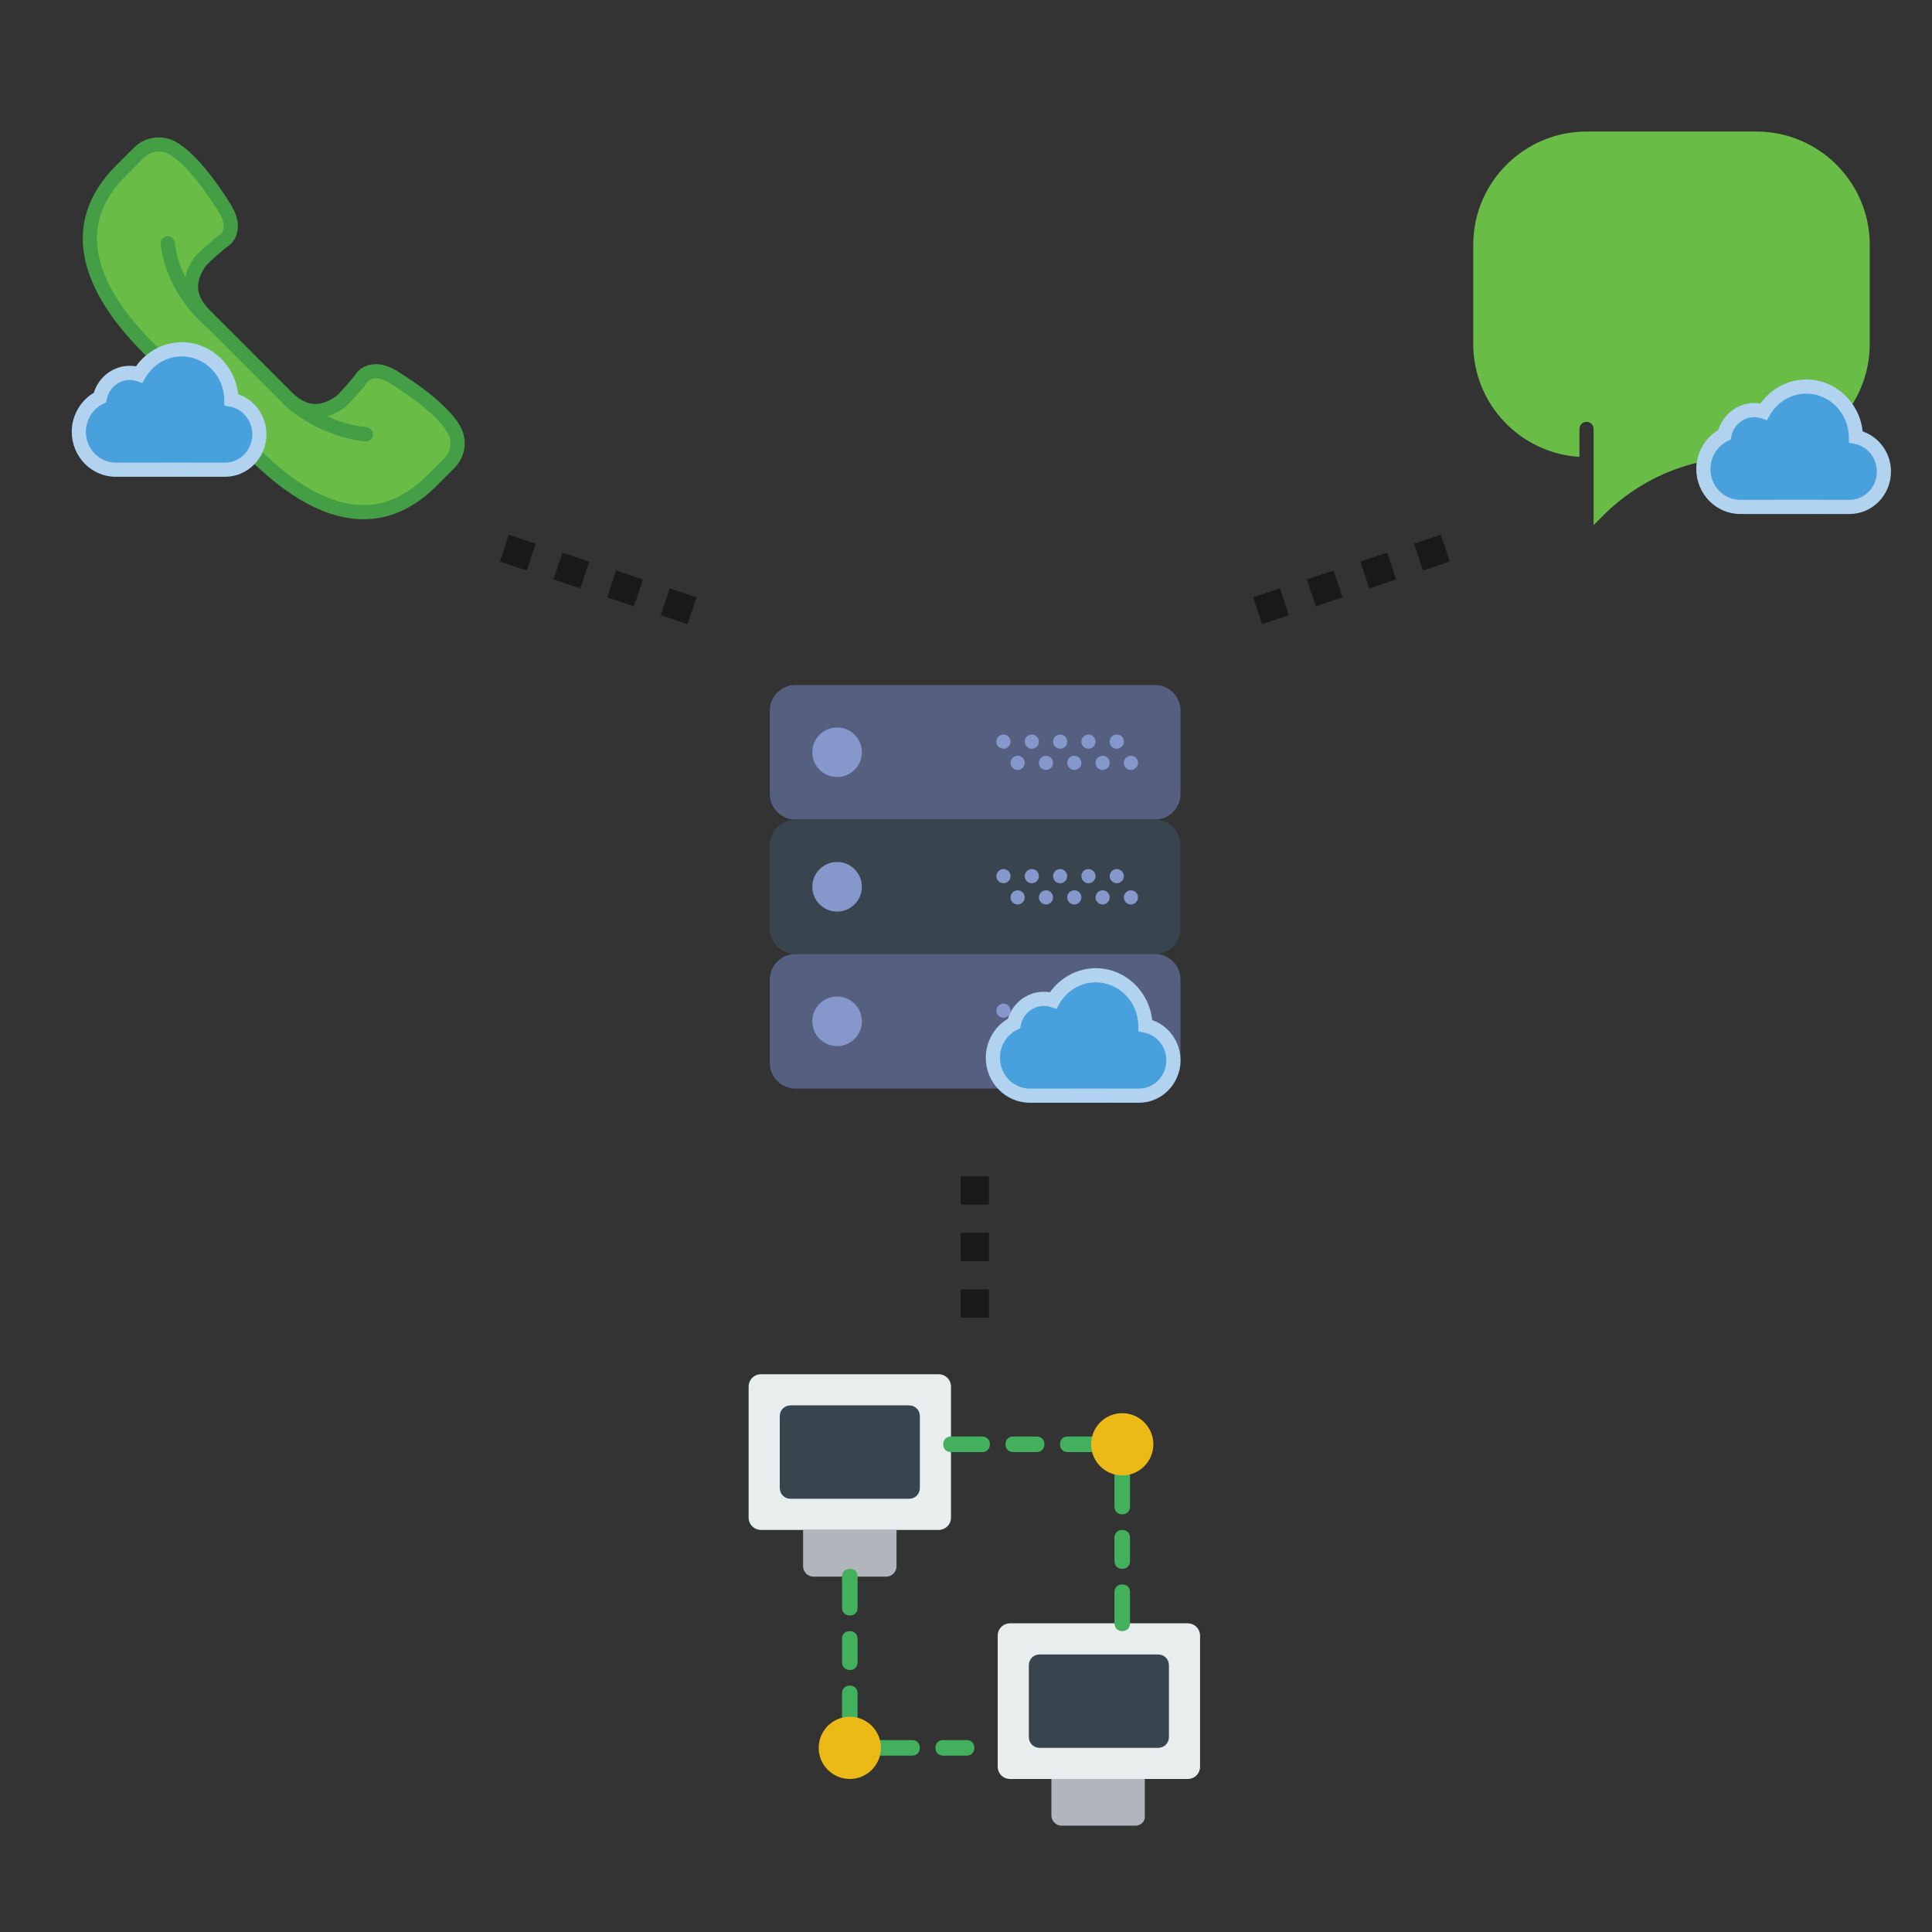 <?xml version="1.0" encoding="UTF-8" standalone="no"?>
<!-- Created with Inkscape (http://www.inkscape.org/) -->

<svg
   xmlns:dc="http://purl.org/dc/elements/1.1/"
   xmlns:cc="http://creativecommons.org/ns#"
   xmlns:rdf="http://www.w3.org/1999/02/22-rdf-syntax-ns#"
   xmlns:svg="http://www.w3.org/2000/svg"
   xmlns="http://www.w3.org/2000/svg"
   xmlns:sodipodi="http://sodipodi.sourceforge.net/DTD/sodipodi-0.dtd"
   xmlns:inkscape="http://www.inkscape.org/namespaces/inkscape"
   width="72.309mm"
   height="72.309mm"
   viewBox="0 0 72.309 72.309"
   version="1.1"
   id="svg8"
   inkscape:version="0.92.2 2405546, 2018-03-11"
   sodipodi:docname="router_state.svg"
   inkscape:export-filename="/home/fin/Documents/Uni/WAMP-Router/router_state.png"
   inkscape:export-xdpi="300"
   inkscape:export-ydpi="300">
  <rect x="0" y="0" width="72.309" height="72.309" fill="#333333" stroke="none"/>
  <defs
     id="defs2" />
  <sodipodi:namedview
     id="base"
     pagecolor="#ffffff"
     bordercolor="#666666"
     borderopacity="1.0"
     inkscape:pageopacity="0.0"
     inkscape:pageshadow="2"
     inkscape:zoom="2.8284271"
     inkscape:cx="136.86463"
     inkscape:cy="87.361081"
     inkscape:document-units="mm"
     inkscape:current-layer="layer1"
     showgrid="true"
     inkscape:snap-bbox="true"
     inkscape:bbox-paths="true"
     inkscape:bbox-nodes="true"
     inkscape:snap-bbox-edge-midpoints="true"
     inkscape:snap-bbox-midpoints="true"
     inkscape:object-nodes="false"
     fit-margin-top="5"
     fit-margin-left="5"
     fit-margin-right="5"
     fit-margin-bottom="5"
     inkscape:window-width="1440"
     inkscape:window-height="1555"
     inkscape:window-x="0"
     inkscape:window-y="30"
     inkscape:window-maximized="0"
     inkscape:snap-object-midpoints="false"
     inkscape:snap-center="false"
     inkscape:object-paths="false"
     inkscape:snap-intersection-paths="false"
     inkscape:snap-smooth-nodes="false"
     inkscape:snap-midpoints="false"
     inkscape:snap-others="false"
     inkscape:snap-nodes="false">
    <inkscape:grid
       type="xygrid"
       id="grid1304"
       spacingx="2.646"
       spacingy="2.646"
       originx="-69.348"
       originy="-175.446" />
  </sodipodi:namedview>
  <g
     inkscape:label="Layer 1"
     inkscape:groupmode="layer"
     id="layer1"
     transform="translate(-69.348,-49.245)">
    <g
       id="g1302"
       transform="matrix(0.265,0,0,0.265,98.028,74.882)">
      <g
         id="g1206">
	<g
   id="g1196">
		<path
   id="path1124"
   d="M 54.892,19 H 4.108 C 2.116,19 0.5,17.384 0.5,15.392 V 3.608 C 0.5,1.616 2.116,0 4.108,0 H 54.891 C 56.884,0 58.5,1.616 58.5,3.608 V 15.391 C 58.5,17.384 56.884,19 54.892,19 Z"
   style="fill:#556080"
   inkscape:connector-curvature="0" />

		<path
   id="path1126"
   d="M 54.892,38 H 4.108 C 2.116,38 0.5,36.384 0.5,34.392 V 22.608 C 0.5,20.616 2.116,19 4.108,19 h 50.783 c 1.993,0 3.608,1.616 3.608,3.608 V 34.391 C 58.5,36.384 56.884,38 54.892,38 Z"
   style="fill:#38454f"
   inkscape:connector-curvature="0" />

		<path
   id="path1128"
   d="M 54.892,57 H 4.108 C 2.116,57 0.5,55.384 0.5,53.392 V 41.608 C 0.5,39.616 2.116,38 4.108,38 h 50.783 c 1.993,0 3.608,1.616 3.608,3.608 V 53.391 C 58.5,55.384 56.884,57 54.892,57 Z"
   style="fill:#556080"
   inkscape:connector-curvature="0" />

		<circle
   id="circle1130"
   r="3.5"
   cy="9.5"
   cx="10"
   style="fill:#8697cb" />

		<circle
   id="circle1132"
   r="1"
   cy="8"
   cx="49.5"
   style="fill:#8697cb" />

		<circle
   id="circle1134"
   r="1"
   cy="8"
   cx="45.5"
   style="fill:#8697cb" />

		<circle
   id="circle1136"
   r="1"
   cy="11"
   cx="51.5"
   style="fill:#8697cb" />

		<circle
   id="circle1138"
   r="1"
   cy="11"
   cx="47.5"
   style="fill:#8697cb" />

		<circle
   id="circle1140"
   r="1"
   cy="8"
   cx="41.5"
   style="fill:#8697cb" />

		<circle
   id="circle1142"
   r="1"
   cy="11"
   cx="43.5"
   style="fill:#8697cb" />

		<circle
   id="circle1144"
   r="1"
   cy="8"
   cx="37.5"
   style="fill:#8697cb" />

		<circle
   id="circle1146"
   r="1"
   cy="11"
   cx="39.5"
   style="fill:#8697cb" />

		<circle
   id="circle1148"
   r="1"
   cy="8"
   cx="33.5"
   style="fill:#8697cb" />

		<circle
   id="circle1150"
   r="1"
   cy="11"
   cx="35.5"
   style="fill:#8697cb" />

		<circle
   id="circle1152"
   r="3.5"
   cy="28.5"
   cx="10"
   style="fill:#8697cb" />

		<circle
   id="circle1154"
   r="1"
   cy="27"
   cx="49.5"
   style="fill:#8697cb" />

		<circle
   id="circle1156"
   r="1"
   cy="27"
   cx="45.5"
   style="fill:#8697cb" />

		<circle
   id="circle1158"
   r="1"
   cy="30"
   cx="51.5"
   style="fill:#8697cb" />

		<circle
   id="circle1160"
   r="1"
   cy="30"
   cx="47.5"
   style="fill:#8697cb" />

		<circle
   id="circle1162"
   r="1"
   cy="27"
   cx="41.5"
   style="fill:#8697cb" />

		<circle
   id="circle1164"
   r="1"
   cy="30"
   cx="43.5"
   style="fill:#8697cb" />

		<circle
   id="circle1166"
   r="1"
   cy="27"
   cx="37.5"
   style="fill:#8697cb" />

		<circle
   id="circle1168"
   r="1"
   cy="30"
   cx="39.5"
   style="fill:#8697cb" />

		<circle
   id="circle1170"
   r="1"
   cy="27"
   cx="33.5"
   style="fill:#8697cb" />

		<circle
   id="circle1172"
   r="1"
   cy="30"
   cx="35.5"
   style="fill:#8697cb" />

		<circle
   id="circle1174"
   r="3.5"
   cy="47.5"
   cx="10"
   style="fill:#8697cb" />

		<circle
   id="circle1176"
   r="1"
   cy="46"
   cx="49.5"
   style="fill:#8697cb" />

		<circle
   id="circle1178"
   r="1"
   cy="46"
   cx="45.5"
   style="fill:#8697cb" />

		<circle
   id="circle1180"
   r="1"
   cy="49"
   cx="51.5"
   style="fill:#8697cb" />

		<circle
   id="circle1182"
   r="1"
   cy="49"
   cx="47.5"
   style="fill:#8697cb" />

		<circle
   id="circle1184"
   r="1"
   cy="46"
   cx="41.5"
   style="fill:#8697cb" />

		<circle
   id="circle1186"
   r="1"
   cy="49"
   cx="43.5"
   style="fill:#8697cb" />

		<circle
   id="circle1188"
   r="1"
   cy="46"
   cx="37.5"
   style="fill:#8697cb" />

		<circle
   id="circle1190"
   r="1"
   cy="49"
   cx="39.5"
   style="fill:#8697cb" />

		<circle
   id="circle1192"
   r="1"
   cy="46"
   cx="33.5"
   style="fill:#8697cb" />

		<circle
   id="circle1194"
   r="1"
   cy="49"
   cx="35.5"
   style="fill:#8697cb" />

	</g>

	<g
   id="g1204">
		<g
   id="g1202">
			<path
   id="path1198"
   d="M 53.545,48.111 C 53.494,44.175 50.382,41 46.546,41 c -2.568,0 -4.806,1.426 -6.025,3.546 -0.421,-0.141 -0.87,-0.22 -1.337,-0.22 -2.063,0 -3.785,1.492 -4.208,3.484 C 33.221,48.675 32,50.516 32,52.641 32,55.589 34.343,58 37.208,58 h 10.775 c 0.061,0 0.119,-0.007 0.18,-0.009 0.06,0.002 0.119,0.009 0.18,0.009 h 4.31 c 2.667,0 4.849,-2.245 4.849,-4.989 -0.002,-2.43 -1.714,-4.465 -3.957,-4.9 z"
   style="fill:#48a0dc"
   inkscape:connector-curvature="0" />

			<path
   id="path1200"
   d="m 52.651,59 h -4.31 C 48.278,59 48.215,58.996 48.153,58.992 48.106,58.996 48.045,59 47.982,59 H 37.208 C 33.785,59 31,56.147 31,52.642 c 0,-2.262 1.209,-4.372 3.116,-5.503 0.686,-2.235 2.746,-3.813 5.066,-3.813 0.296,0 0.592,0.025 0.884,0.076 C 41.562,41.286 43.98,40 46.546,40 c 4.102,0 7.524,3.225 7.954,7.332 2.358,0.806 4,3.079 4,5.679 C 58.5,56.313 55.876,59 52.651,59 Z M 48.114,56.991 48.3,56.997 52.651,57 c 2.122,0 3.849,-1.79 3.849,-3.989 0,-1.917 -1.323,-3.564 -3.146,-3.919 L 52.555,48.937 52.544,48.124 C 52.501,44.747 49.811,42 46.546,42 c -2.135,0 -4.063,1.139 -5.158,3.045 l -0.409,0.711 -0.777,-0.261 c -0.332,-0.112 -0.675,-0.169 -1.019,-0.169 -1.54,0 -2.898,1.133 -3.229,2.692 l -0.102,0.475 -0.435,0.214 C 33.948,49.432 33,50.976 33,52.642 33,55.045 34.888,57 37.208,57 Z"
   style="fill:#b1d3ef"
   inkscape:connector-curvature="0" />

		</g>

	</g>

</g>
      <g
         id="g1208">
</g>
      <g
         id="g1210">
</g>
      <g
         id="g1212">
</g>
      <g
         id="g1214">
</g>
      <g
         id="g1216">
</g>
      <g
         id="g1218">
</g>
      <g
         id="g1220">
</g>
      <g
         id="g1222">
</g>
      <g
         id="g1224">
</g>
      <g
         id="g1226">
</g>
      <g
         id="g1228">
</g>
      <g
         id="g1230">
</g>
      <g
         id="g1232">
</g>
      <g
         id="g1234">
</g>
      <g
         id="g1236">
</g>
    </g>
    <path
       style="fill:none;fill-rule:evenodd;stroke:#000000;stroke-width:1.058;stroke-linecap:butt;stroke-linejoin:miter;stroke-miterlimit:4;stroke-dasharray:1.058, 1.058;stroke-dashoffset:0;stroke-opacity:0.502"
       d="m 116.417,72.104 7.937,-2.646"
       id="path1306"
       inkscape:connector-curvature="0"
       sodipodi:nodetypes="cc" />
    <path
       style="fill:none;fill-rule:evenodd;stroke:#000000;stroke-width:1.058;stroke-linecap:butt;stroke-linejoin:miter;stroke-miterlimit:4;stroke-dasharray:1.058, 1.058;stroke-dashoffset:0;stroke-opacity:0.502"
       d="M 95.25,72.104 87.312,69.458"
       id="path1308"
       inkscape:connector-curvature="0"
       sodipodi:nodetypes="cc" />
    <path
       style="fill:none;fill-rule:evenodd;stroke:#000000;stroke-width:1.058;stroke-linecap:butt;stroke-linejoin:miter;stroke-miterlimit:4;stroke-dasharray:1.058, 1.058;stroke-dashoffset:0;stroke-opacity:0.5"
       d="m 105.833,93.271 v 5.292"
       id="path1310"
       inkscape:connector-curvature="0"
       sodipodi:nodetypes="cc" />
    <g
       id="g1420"
       transform="matrix(0.265,0,0,0.265,124.487,53.716)">
      <g
         id="g1360">
	<path
   id="path1350"
   d="m 56,17.707 c 0,-8.822 -7.178,-16 -16,-16 H 16 c -8.822,0 -16,7.178 -16,16 v 14 c 0,8.485 6.644,15.429 15,15.949 v -3.949 c 0,-0.553 0.448,-1 1,-1 0.552,0 1,0.447 1,1 v 4 1 8.586 l 1.359,-1.359 c 5.306,-5.305 12.359,-8.227 19.86,-8.227 H 40 c 8.822,0 16,-7.178 16,-16 z"
   style="fill:#69bc45"
   inkscape:connector-curvature="0" />

	<g
   id="g1358">
		<g
   id="g1356">
			<path
   id="path1352"
   d="m 54.045,44.833 c -0.05,-3.935 -3.162,-7.111 -6.999,-7.111 -2.568,0 -4.806,1.426 -6.025,3.546 -0.421,-0.141 -0.87,-0.22 -1.337,-0.22 -2.063,0 -3.785,1.492 -4.208,3.484 -1.754,0.865 -2.975,2.706 -2.975,4.831 0,2.947 2.343,5.359 5.208,5.359 h 10.775 c 0.061,0 0.119,-0.007 0.18,-0.009 0.06,0.002 0.119,0.009 0.18,0.009 h 4.31 c 2.667,0 4.849,-2.245 4.849,-4.989 -0.003,-2.429 -1.715,-4.465 -3.958,-4.9 z"
   style="fill:#48a0dc"
   inkscape:connector-curvature="0" />

			<path
   id="path1354"
   d="m 53.151,55.723 h -4.31 c -0.063,0 -0.126,-0.004 -0.188,-0.008 -0.048,0.004 -0.109,0.008 -0.172,0.008 H 37.708 c -3.423,0 -6.208,-2.853 -6.208,-6.358 0,-2.262 1.209,-4.372 3.116,-5.503 0.686,-2.235 2.746,-3.813 5.066,-3.813 0.296,0 0.592,0.025 0.884,0.076 1.495,-2.116 3.914,-3.402 6.479,-3.402 4.102,0 7.524,3.225 7.954,7.332 2.358,0.806 4,3.079 4,5.679 10e-4,3.302 -2.623,5.989 -5.848,5.989 z m -4.537,-2.009 0.186,0.006 4.352,0.003 c 2.122,0 3.849,-1.79 3.849,-3.989 0,-1.917 -1.323,-3.564 -3.146,-3.919 L 53.056,45.66 53.045,44.847 c -0.044,-3.376 -2.734,-6.123 -5.999,-6.123 -2.135,0 -4.063,1.139 -5.158,3.045 L 41.479,42.48 40.702,42.219 C 40.37,42.107 40.027,42.05 39.683,42.05 c -1.54,0 -2.898,1.133 -3.229,2.692 l -0.102,0.475 -0.435,0.214 C 34.448,46.156 33.5,47.7 33.5,49.366 c 0,2.403 1.888,4.358 4.208,4.358 z"
   style="fill:#b1d3ef"
   inkscape:connector-curvature="0" />

		</g>

	</g>

</g>
      <g
         id="g1362">
</g>
      <g
         id="g1364">
</g>
      <g
         id="g1366">
</g>
      <g
         id="g1368">
</g>
      <g
         id="g1370">
</g>
      <g
         id="g1372">
</g>
      <g
         id="g1374">
</g>
      <g
         id="g1376">
</g>
      <g
         id="g1378">
</g>
      <g
         id="g1380">
</g>
      <g
         id="g1382">
</g>
      <g
         id="g1384">
</g>
      <g
         id="g1386">
</g>
      <g
         id="g1388">
</g>
      <g
         id="g1390">
</g>
    </g>
    <g
       id="g1498"
       transform="matrix(0.265,0,0,0.265,72.033,54.179)">
      <g
         id="g1436">
	<g
   id="g1426">
		<path
   id="path1422"
   d="m 54.038,42.154 c -1.898,-3.587 -8.899,-7.69 -8.899,-7.69 -1.584,-0.903 -3.495,-1.004 -4.399,0.606 0,0 -2.274,2.728 -2.853,3.12 -2.643,1.791 -5.091,1.722 -7.562,-0.75 l -5.743,-5.743 -5.743,-5.743 c -2.472,-2.472 -2.541,-4.919 -0.75,-7.562 0.392,-0.579 3.12,-2.853 3.12,-2.853 1.609,-0.904 1.509,-2.815 0.606,-4.399 0,0 -4.103,-7.001 -7.69,-8.899 -1.526,-0.808 -3.4,-0.526 -4.621,0.695 L 6.965,5.471 C -1.08,13.516 2.881,22.6 10.926,30.645 l 7.353,7.353 7.353,7.353 c 8.045,8.045 17.129,12.007 25.174,3.961 l 2.537,-2.537 c 1.22,-1.221 1.502,-3.095 0.695,-4.621 z"
   style="fill:#69bc45"
   inkscape:connector-curvature="0" />

		<path
   id="path1424"
   d="m 54.921,41.687 c -2.008,-3.796 -8.981,-7.912 -9.287,-8.092 -0.896,-0.51 -1.831,-0.78 -2.706,-0.78 -1.301,0 -2.366,0.596 -3.011,1.68 -1.02,1.22 -2.286,2.646 -2.592,2.867 -2.376,1.612 -4.237,1.429 -6.294,-0.629 L 19.544,25.246 c -2.044,-2.045 -2.232,-3.928 -0.632,-6.29 0.224,-0.31 1.65,-1.575 2.871,-2.597 0.778,-0.463 1.312,-1.15 1.545,-1.995 C 23.64,13.242 23.41,11.92 22.676,10.633 22.503,10.337 18.386,3.363 14.591,1.356 13.883,0.981 13.085,0.783 12.285,0.783 10.967,0.783 9.727,1.297 8.796,2.228 L 6.258,4.765 c -4.014,4.013 -5.467,8.562 -4.321,13.52 0.956,4.132 3.742,8.529 8.282,13.068 l 14.705,14.705 c 5.746,5.746 11.224,8.66 16.282,8.66 0,0 0,0 10e-4,0 3.72,0 7.188,-1.581 10.305,-4.698 l 2.537,-2.537 c 1.541,-1.541 1.892,-3.87 0.872,-5.796 z m -2.286,4.381 -2.537,2.537 c -2.729,2.729 -5.72,4.112 -8.891,4.112 0,0 0,0 0,0 -4.509,0 -9.512,-2.717 -14.869,-8.074 L 11.633,29.938 C 7.362,25.667 4.755,21.594 3.885,17.833 2.89,13.533 4.129,9.721 7.671,6.179 l 2.537,-2.537 c 0.554,-0.554 1.291,-0.859 2.075,-0.859 0.476,0 0.949,0.118 1.371,0.341 3.294,1.743 7.256,8.454 7.29,8.511 0.449,0.787 0.62,1.608 0.457,2.196 -0.1,0.36 -0.323,0.633 -0.683,0.835 l -0.151,0.104 c -0.853,0.711 -2.882,2.433 -3.308,3.061 -0.612,0.904 -1.018,1.793 -1.23,2.666 -0.711,-1.418 -1.286,-3.061 -1.475,-4.881 -0.057,-0.548 -0.546,-0.931 -1.098,-0.892 -0.549,0.058 -0.949,0.549 -0.892,1.099 0.722,6.953 6.129,11.479 6.359,11.668 0.025,0.021 0.056,0.029 0.082,0.047 l 10.611,10.61 c 0.044,0.044 0.09,0.083 0.134,0.126 0.036,0.053 0.059,0.111 0.106,0.157 0.189,0.187 4.704,4.567 11.599,5.283 0.035,0.003 0.07,0.005 0.104,0.005 0.506,0 0.94,-0.383 0.994,-0.896 0.057,-0.55 -0.342,-1.041 -0.892,-1.099 -2.112,-0.219 -3.983,-0.838 -5.543,-1.556 0.762,-0.231 1.538,-0.614 2.328,-1.149 0.628,-0.425 2.35,-2.455 3.061,-3.308 l 0.104,-0.151 c 0.281,-0.5 0.712,-0.744 1.317,-0.744 0.52,0 1.129,0.185 1.705,0.512 1.879,1.102 7.072,4.559 8.521,7.296 0.606,1.144 0.397,2.528 -0.519,3.444 z"
   style="fill:#449e46"
   inkscape:connector-curvature="0" />

	</g>

	<g
   id="g1434">
		<g
   id="g1432">
			<path
   id="path1428"
   d="m 22.545,37.829 c -0.05,-3.935 -3.162,-7.111 -6.999,-7.111 -2.568,0 -4.806,1.426 -6.025,3.546 -0.421,-0.141 -0.87,-0.22 -1.337,-0.22 -2.063,0 -3.785,1.492 -4.208,3.484 C 2.221,38.393 1,40.234 1,42.359 c 0,2.947 2.343,5.359 5.208,5.359 h 10.775 c 0.061,0 0.119,-0.007 0.18,-0.009 0.06,0.002 0.119,0.009 0.18,0.009 h 4.31 c 2.667,0 4.849,-2.245 4.849,-4.989 -0.002,-2.43 -1.714,-4.466 -3.957,-4.9 z"
   style="fill:#48a0dc"
   inkscape:connector-curvature="0" />

			<path
   id="path1430"
   d="m 21.651,48.718 h -4.31 c -0.063,0 -0.126,-0.004 -0.188,-0.008 -0.048,0.004 -0.109,0.008 -0.172,0.008 H 6.208 C 2.785,48.718 0,45.865 0,42.359 c 0,-2.262 1.209,-4.372 3.116,-5.503 0.686,-2.235 2.746,-3.813 5.066,-3.813 0.296,0 0.592,0.025 0.884,0.076 1.495,-2.116 3.914,-3.402 6.479,-3.402 4.102,0 7.524,3.225 7.954,7.332 2.358,0.806 4,3.079 4,5.679 0.001,3.303 -2.623,5.99 -5.848,5.99 z m -4.537,-2.009 0.186,0.006 4.352,0.003 c 2.122,0 3.849,-1.79 3.849,-3.989 0,-1.917 -1.323,-3.564 -3.146,-3.919 l -0.799,-0.155 -0.011,-0.813 c -0.044,-3.376 -2.734,-6.123 -5.999,-6.123 -2.135,0 -4.063,1.139 -5.158,3.045 L 9.979,35.475 9.202,35.214 C 8.87,35.102 8.527,35.045 8.183,35.045 c -1.54,0 -2.898,1.133 -3.229,2.692 L 4.852,38.212 4.417,38.426 C 2.948,39.149 2,40.693 2,42.359 c 0,2.403 1.888,4.358 4.208,4.358 z"
   style="fill:#b1d3ef"
   inkscape:connector-curvature="0" />

		</g>

	</g>

</g>
      <g
         id="g1438">
</g>
      <g
         id="g1440">
</g>
      <g
         id="g1442">
</g>
      <g
         id="g1444">
</g>
      <g
         id="g1446">
</g>
      <g
         id="g1448">
</g>
      <g
         id="g1450">
</g>
      <g
         id="g1452">
</g>
      <g
         id="g1454">
</g>
      <g
         id="g1456">
</g>
      <g
         id="g1458">
</g>
      <g
         id="g1460">
</g>
      <g
         id="g1462">
</g>
      <g
         id="g1464">
</g>
      <g
         id="g1466">
</g>
    </g>
    <g
       id="g1603"
       transform="matrix(0.033,0,0,0.033,97.367,100.679)">
      <g
         id="g1504">
	<path
   id="path1500"
   d="M 497.876,459.034 H 296.607 c -7.945,0 -14.124,-6.179 -14.124,-14.124 V 296.607 c 0,-7.945 6.179,-14.124 14.124,-14.124 h 201.269 c 7.945,0 14.124,6.179 14.124,14.124 V 444.91 c 0,7.945 -6.179,14.124 -14.124,14.124"
   style="fill:#e8edee"
   inkscape:connector-curvature="0" />

	<path
   id="path1502"
   d="M 215.393,176.552 H 14.124 C 6.179,176.552 0,170.372 0,162.428 V 14.124 C 0,6.179 6.179,0 14.124,0 h 201.269 c 7.945,0 14.124,6.179 14.124,14.124 v 148.303 c 0,7.945 -6.179,14.125 -14.124,14.125"
   style="fill:#e8edee"
   inkscape:connector-curvature="0" />

</g>
      <g
         id="g1510">
	<path
   id="path1506"
   d="M 35.31,128.883 V 47.669 c 0,-7.062 5.297,-12.359 12.359,-12.359 h 134.179 c 7.062,0 12.359,5.297 12.359,12.359 v 81.214 c 0,7.062 -5.297,12.359 -12.359,12.359 H 47.669 C 40.607,141.241 35.31,135.945 35.31,128.883"
   style="fill:#38454f"
   inkscape:connector-curvature="0" />

	<path
   id="path1508"
   d="m 317.793,411.366 v -81.214 c 0,-7.062 5.297,-12.359 12.359,-12.359 h 134.179 c 7.062,0 12.359,5.297 12.359,12.359 v 81.214 c 0,7.062 -5.297,12.359 -12.359,12.359 H 330.152 c -7.062,-0.001 -12.359,-5.297 -12.359,-12.359"
   style="fill:#38454f"
   inkscape:connector-curvature="0" />

</g>
      <g
         id="g1516">
	<path
   id="path1512"
   d="M 156.248,229.517 H 73.269 c -6.179,0 -11.476,-5.297 -11.476,-11.476 v -41.49 h 105.931 v 41.49 c 0,6.18 -5.296,11.476 -11.476,11.476"
   style="fill:#b0b6bb"
   inkscape:connector-curvature="0" />

	<path
   id="path1514"
   d="m 438.731,512 h -83.862 c -6.179,0 -11.476,-5.297 -11.476,-11.476 v -41.49 h 105.931 v 41.49 C 450.207,506.703 444.91,512 438.731,512"
   style="fill:#b0b6bb"
   inkscape:connector-curvature="0" />

</g>
      <g
         id="g1526">
	<path
   id="path1518"
   d="m 114.759,273.655 c -5.297,0 -8.828,-3.531 -8.828,-8.828 v -35.31 c 0,-5.297 3.531,-8.828 8.828,-8.828 5.297,0 8.828,3.531 8.828,8.828 v 35.31 c -0.001,5.297 -3.532,8.828 -8.828,8.828 m 0,61.793 c -5.297,0 -8.828,-3.531 -8.828,-8.828 v -26.483 c 0,-5.297 3.531,-8.828 8.828,-8.828 5.297,0 8.828,3.531 8.828,8.828 v 26.483 c -0.001,5.297 -3.532,8.828 -8.828,8.828 m 0,61.793 c -5.297,0 -8.828,-3.531 -8.828,-8.828 V 361.93 c 0,-5.297 3.531,-8.828 8.828,-8.828 5.297,0 8.828,3.531 8.828,8.828 v 26.483 c -0.001,5.297 -3.532,8.828 -8.828,8.828"
   style="fill:#42b05c"
   inkscape:connector-curvature="0" />

	<path
   id="path1520"
   d="m 185.379,432.552 h -35.31 c -5.297,0 -8.828,-3.531 -8.828,-8.828 0,-5.297 3.531,-8.828 8.828,-8.828 h 35.31 c 5.297,0 8.828,3.531 8.828,8.828 0,5.297 -3.531,8.828 -8.828,8.828 m 61.793,0 H 220.69 c -5.297,0 -8.828,-3.531 -8.828,-8.828 0,-5.297 3.531,-8.828 8.828,-8.828 h 26.483 c 5.297,0 8.828,3.531 8.828,8.828 -10e-4,5.297 -3.532,8.828 -8.829,8.828"
   style="fill:#42b05c"
   inkscape:connector-curvature="0" />

	<path
   id="path1522"
   d="m 264.828,88.276 h -35.31 c -5.297,0 -8.828,-3.531 -8.828,-8.828 0,-5.297 3.531,-8.828 8.828,-8.828 h 35.31 c 5.297,0 8.828,3.531 8.828,8.828 0,5.297 -3.532,8.828 -8.828,8.828 m 61.793,0 h -26.483 c -5.297,0 -8.828,-3.531 -8.828,-8.828 0,-5.297 3.531,-8.828 8.828,-8.828 h 26.483 c 5.297,0 8.828,3.531 8.828,8.828 0,5.297 -3.532,8.828 -8.828,8.828 m 61.793,0 h -26.483 c -5.297,0 -8.828,-3.531 -8.828,-8.828 0,-5.297 3.531,-8.828 8.828,-8.828 h 26.483 c 5.297,0 8.828,3.531 8.828,8.828 0,5.297 -3.532,8.828 -8.828,8.828"
   style="fill:#42b05c"
   inkscape:connector-curvature="0" />

	<path
   id="path1524"
   d="m 423.724,158.897 c -5.297,0 -8.828,-3.531 -8.828,-8.828 v -35.31 c 0,-5.297 3.531,-8.828 8.828,-8.828 5.297,0 8.828,3.531 8.828,8.828 v 35.31 c 0,5.297 -3.531,8.828 -8.828,8.828 m 0,61.793 c -5.297,0 -8.828,-3.531 -8.828,-8.828 v -26.483 c 0,-5.297 3.531,-8.828 8.828,-8.828 5.297,0 8.828,3.531 8.828,8.828 v 26.483 c 0,5.297 -3.531,8.828 -8.828,8.828 m 0,70.62 c -5.297,0 -8.828,-3.531 -8.828,-8.828 v -35.31 c 0,-5.297 3.531,-8.828 8.828,-8.828 5.297,0 8.828,3.531 8.828,8.828 v 35.31 c 0,5.297 -3.531,8.828 -8.828,8.828"
   style="fill:#42b05c"
   inkscape:connector-curvature="0" />

</g>
      <g
         id="g1532">
	<path
   id="path1528"
   d="m 150.069,423.724 c 0,19.421 -15.89,35.31 -35.31,35.31 -19.42,0 -35.31,-15.89 -35.31,-35.31 0,-19.421 15.89,-35.31 35.31,-35.31 19.42,0 35.31,15.889 35.31,35.31"
   style="fill:#ecba16"
   inkscape:connector-curvature="0" />

	<path
   id="path1530"
   d="m 423.724,114.759 c 19.421,0 35.31,-15.89 35.31,-35.31 0,-19.42 -15.89,-35.31 -35.31,-35.31 -19.42,0 -35.31,15.89 -35.31,35.31 0,19.42 15.889,35.31 35.31,35.31"
   style="fill:#ecba16"
   inkscape:connector-curvature="0" />

</g>
      <g
         id="g1534">
</g>
      <g
         id="g1536">
</g>
      <g
         id="g1538">
</g>
      <g
         id="g1540">
</g>
      <g
         id="g1542">
</g>
      <g
         id="g1544">
</g>
      <g
         id="g1546">
</g>
      <g
         id="g1548">
</g>
      <g
         id="g1550">
</g>
      <g
         id="g1552">
</g>
      <g
         id="g1554">
</g>
      <g
         id="g1556">
</g>
      <g
         id="g1558">
</g>
      <g
         id="g1560">
</g>
      <g
         id="g1562">
</g>
    </g>
  </g>
</svg>
